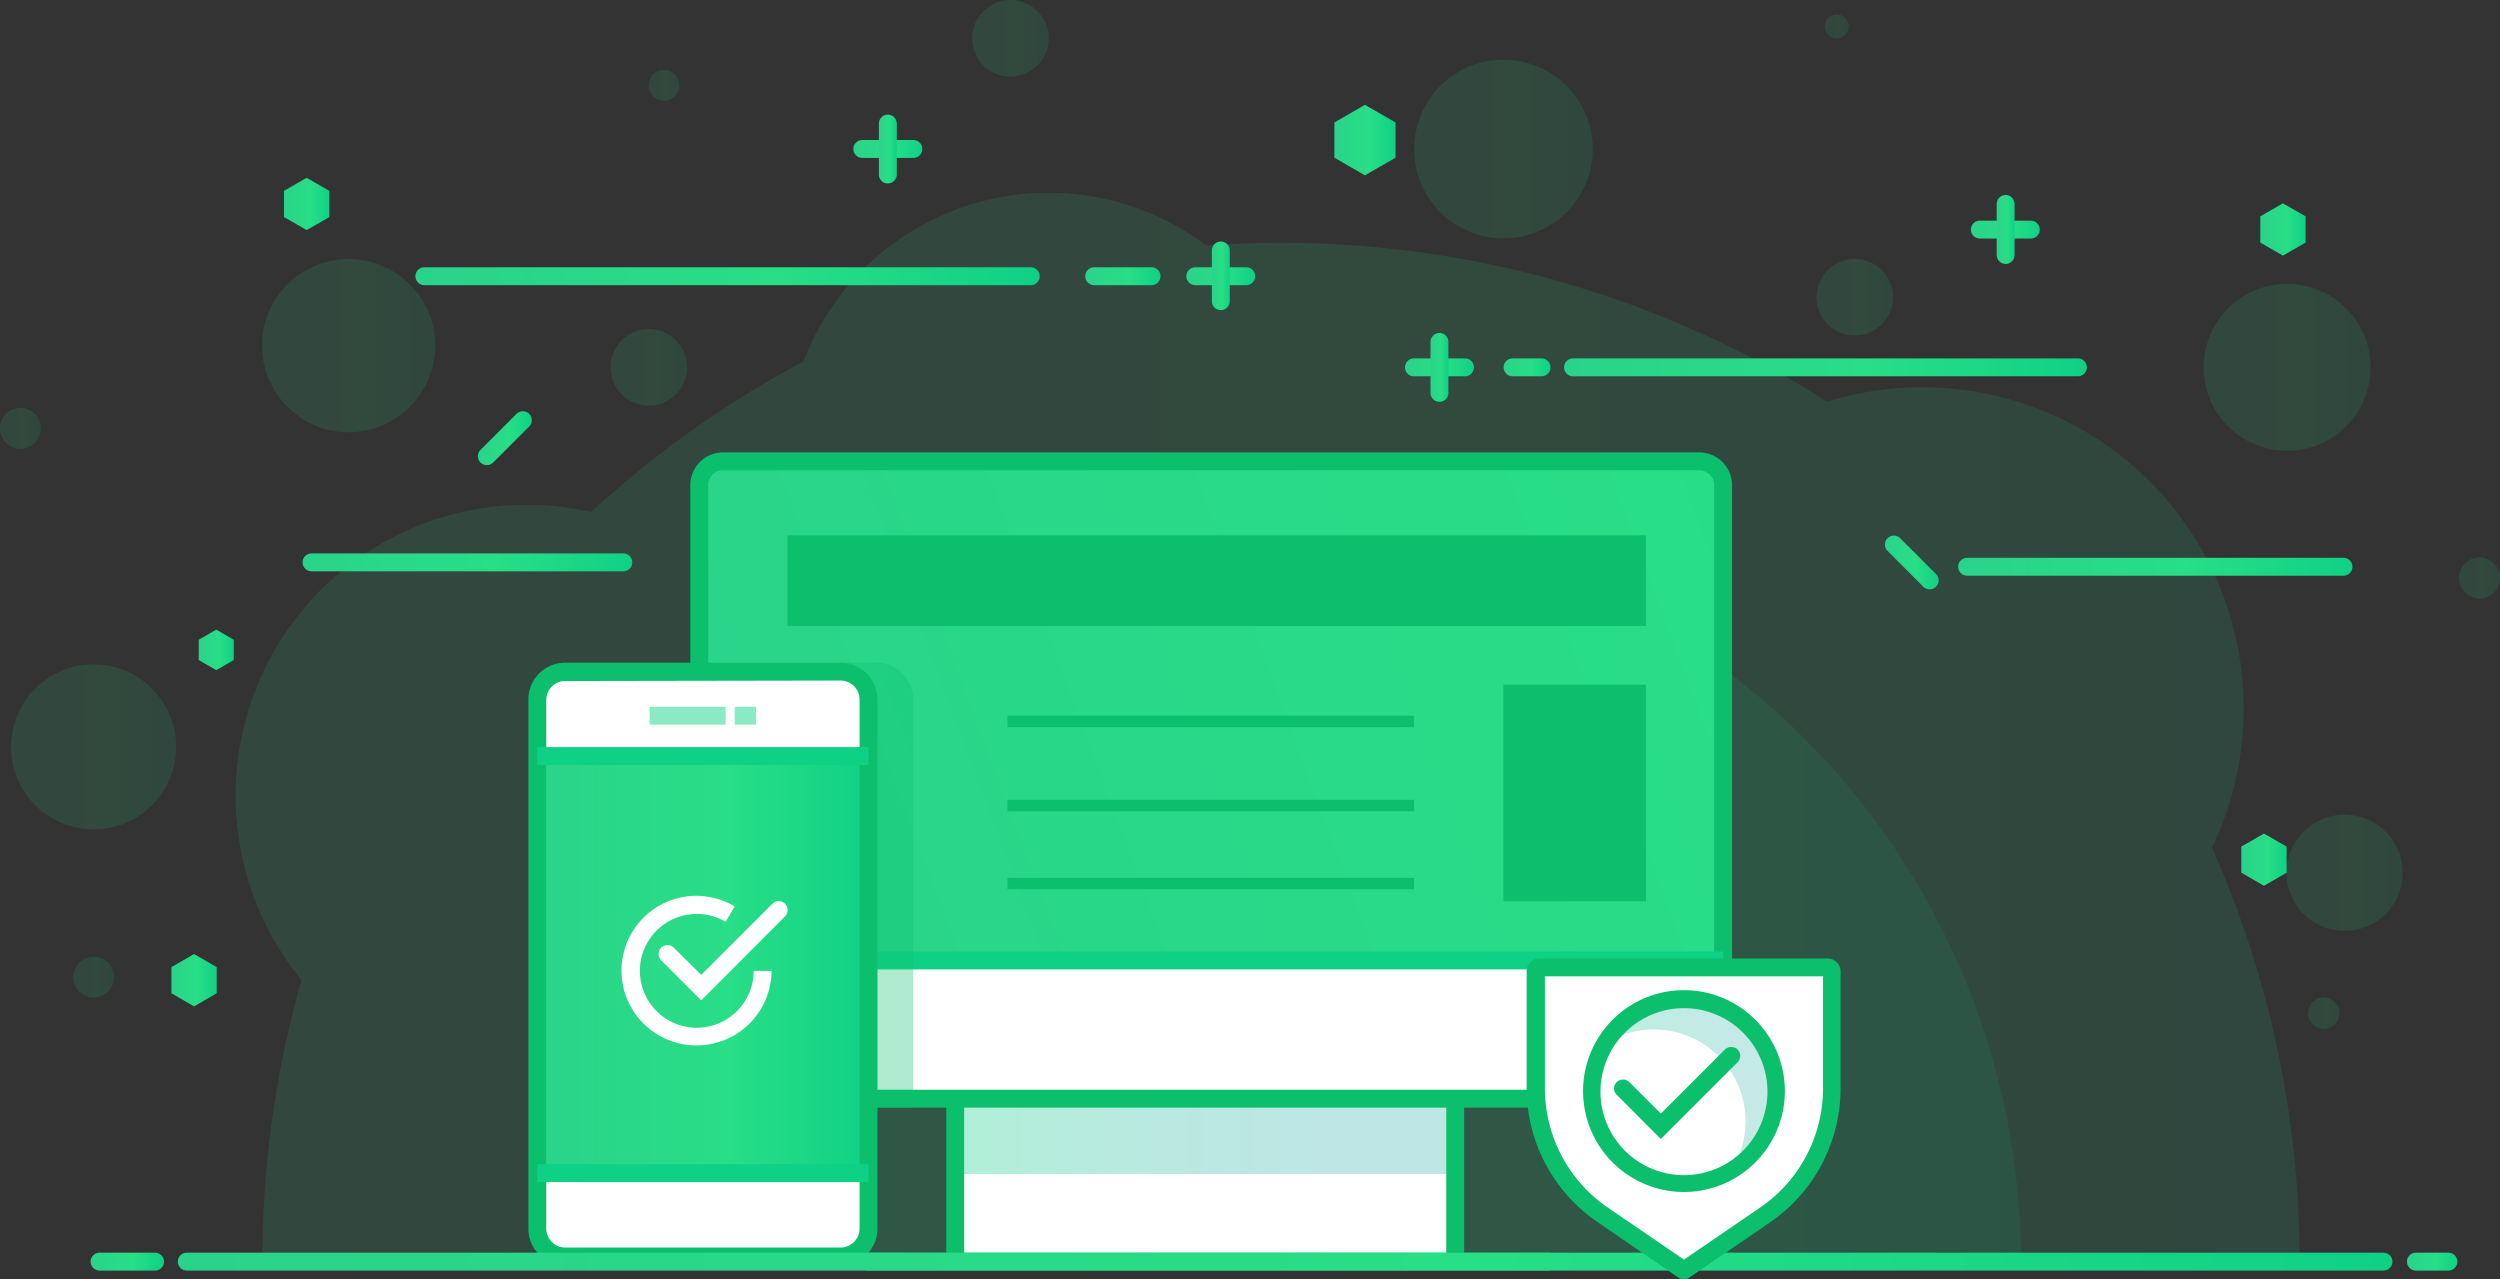 <svg xmlns="http://www.w3.org/2000/svg" xmlns:xlink="http://www.w3.org/1999/xlink" viewBox="0 0 209.61 107.26"><rect x="0" y="0" width="209.61" height="107.26" fill="#333333" stroke="none"/><defs><linearGradient id="linear-gradient" x1="19.75" y1="60.97" x2="192.81" y2="60.97" gradientUnits="userSpaceOnUse"><stop offset="0" stop-color="#2ad38b"/><stop offset="0.58" stop-color="#28de86"/><stop offset="1" stop-color="#0fd186"/></linearGradient><linearGradient id="linear-gradient-2" x1="45.34" y1="74.76" x2="169.44" y2="74.76" xlink:href="#linear-gradient"/><linearGradient id="linear-gradient-3" x1="191.72" y1="73.18" x2="201.45" y2="73.18" xlink:href="#linear-gradient"/><linearGradient id="linear-gradient-4" x1="118.55" y1="12.49" x2="133.54" y2="12.49" gradientTransform="translate(109.15 -113.04) rotate(76.67)" xlink:href="#linear-gradient"/><linearGradient id="linear-gradient-5" x1="51.19" y1="30.8" x2="57.61" y2="30.8" xlink:href="#linear-gradient"/><linearGradient id="linear-gradient-6" x1="152.3" y1="24.92" x2="158.72" y2="24.92" xlink:href="#linear-gradient"/><linearGradient id="linear-gradient-7" x1="81.51" y1="3.21" x2="87.93" y2="3.21" xlink:href="#linear-gradient"/><linearGradient id="linear-gradient-8" x1="193.51" y1="84.94" x2="196.15" y2="84.94" xlink:href="#linear-gradient"/><linearGradient id="linear-gradient-9" x1="153.01" y1="2.22" x2="154.99" y2="2.22" xlink:href="#linear-gradient"/><linearGradient id="linear-gradient-10" x1="54.39" y1="7.15" x2="56.96" y2="7.15" xlink:href="#linear-gradient"/><linearGradient id="linear-gradient-11" x1="0" y1="35.91" x2="3.43" y2="35.91" xlink:href="#linear-gradient"/><linearGradient id="linear-gradient-12" x1="206.18" y1="48.45" x2="209.61" y2="48.45" xlink:href="#linear-gradient"/><linearGradient id="linear-gradient-13" x1="21.97" y1="28.98" x2="36.49" y2="28.98" xlink:href="#linear-gradient"/><linearGradient id="linear-gradient-14" x1="6.14" y1="81.93" x2="9.56" y2="81.93" xlink:href="#linear-gradient"/><linearGradient id="linear-gradient-15" x1="184.68" y1="30.8" x2="198.76" y2="30.8" xlink:href="#linear-gradient"/><linearGradient id="linear-gradient-16" x1="0.93" y1="62.62" x2="14.77" y2="62.62" xlink:href="#linear-gradient"/><linearGradient id="linear-gradient-17" x1="71.55" y1="12.49" x2="77.33" y2="12.49" xlink:href="#linear-gradient"/><linearGradient id="linear-gradient-18" x1="73.69" y1="12.49" x2="75.19" y2="12.49" xlink:href="#linear-gradient"/><linearGradient id="linear-gradient-19" x1="165.28" y1="19.24" x2="171.05" y2="19.24" xlink:href="#linear-gradient"/><linearGradient id="linear-gradient-20" x1="167.41" y1="19.24" x2="168.91" y2="19.24" xlink:href="#linear-gradient"/><linearGradient id="linear-gradient-21" x1="40.07" y1="36.69" x2="44.59" y2="36.69" xlink:href="#linear-gradient"/><linearGradient id="linear-gradient-23" x1="14.37" y1="82.18" x2="18.17" y2="82.18" xlink:href="#linear-gradient"/><linearGradient id="linear-gradient-24" x1="189.51" y1="19.24" x2="193.31" y2="19.24" xlink:href="#linear-gradient"/><linearGradient id="linear-gradient-25" x1="187.92" y1="72.08" x2="191.72" y2="72.08" xlink:href="#linear-gradient"/><linearGradient id="linear-gradient-26" x1="23.81" y1="17.1" x2="27.61" y2="17.1" xlink:href="#linear-gradient"/><linearGradient id="linear-gradient-27" x1="111.88" y1="11.74" x2="117.01" y2="11.74" xlink:href="#linear-gradient"/><linearGradient id="linear-gradient-28" x1="131.14" y1="30.8" x2="174.97" y2="30.8" xlink:href="#linear-gradient"/><linearGradient id="linear-gradient-29" x1="126.07" y1="30.8" x2="130" y2="30.8" xlink:href="#linear-gradient"/><linearGradient id="linear-gradient-30" x1="117.8" y1="30.8" x2="123.58" y2="30.8" xlink:href="#linear-gradient"/><linearGradient id="linear-gradient-31" x1="119.94" y1="30.8" x2="121.44" y2="30.8" xlink:href="#linear-gradient"/><linearGradient id="linear-gradient-32" x1="99.47" y1="23.16" x2="105.24" y2="23.16" xlink:href="#linear-gradient"/><linearGradient id="linear-gradient-33" x1="101.61" y1="23.16" x2="103.11" y2="23.16" xlink:href="#linear-gradient"/><linearGradient id="linear-gradient-34" x1="158.02" y1="47.15" x2="162.54" y2="47.15" xlink:href="#linear-gradient"/><linearGradient id="linear-gradient-36" x1="25.37" y1="47.15" x2="53.01" y2="47.15" xlink:href="#linear-gradient"/><linearGradient id="linear-gradient-37" x1="34.83" y1="23.16" x2="87.17" y2="23.16" xlink:href="#linear-gradient"/><linearGradient id="linear-gradient-38" x1="164.18" y1="47.52" x2="197.24" y2="47.52" xlink:href="#linear-gradient"/><linearGradient id="linear-gradient-39" x1="90.99" y1="23.16" x2="97.3" y2="23.16" xlink:href="#linear-gradient"/><linearGradient id="linear-gradient-40" x1="16.66" y1="54.49" x2="19.6" y2="54.49" xlink:href="#linear-gradient"/><linearGradient id="linear-gradient-41" x1="80.09" y1="94.75" x2="122.01" y2="94.75" gradientUnits="userSpaceOnUse"><stop offset="0" stop-color="#0fd186"/><stop offset="0.11" stop-color="#18ca8f"/><stop offset="0.38" stop-color="#2abda1"/><stop offset="0.66" stop-color="#35b5ac"/><stop offset="1" stop-color="#38b2af"/></linearGradient><linearGradient id="linear-gradient-42" x1="57.27" y1="76.24" x2="202.27" y2="22.24" xlink:href="#linear-gradient"/><linearGradient id="linear-gradient-43" x1="144.44" y1="-21.41" x2="124.1" y2="26.92" xlink:href="#linear-gradient"/><linearGradient id="linear-gradient-44" x1="45.05" y1="81.08" x2="72.82" y2="81.08" xlink:href="#linear-gradient"/><linearGradient id="linear-gradient-45" x1="108.21" y1="8.2" x2="74.87" y2="45.53" xlink:href="#linear-gradient"/><linearGradient id="linear-gradient-46" x1="125.58" y1="23.71" x2="92.25" y2="61.04" xlink:href="#linear-gradient"/><linearGradient id="linear-gradient-47" x1="14.91" y1="105.78" x2="200.59" y2="105.78" xlink:href="#linear-gradient"/><linearGradient id="linear-gradient-48" x1="201.81" y1="105.78" x2="206.03" y2="105.78" xlink:href="#linear-gradient"/><linearGradient id="linear-gradient-49" x1="7.6" y1="105.78" x2="13.71" y2="105.78" xlink:href="#linear-gradient"/><linearGradient id="linear-gradient-50" x1="134.64" y1="90.91" x2="148.9" y2="90.91" xlink:href="#linear-gradient-41"/></defs><title>Asset 1</title><g id="Layer_2" data-name="Layer 2"><g id="Payment_Methods" data-name="Payment Methods"><g opacity="0.42"><g opacity="0.3"><path d="M192.81,105.78a85.17,85.17,0,0,0-7.35-34.71,26.93,26.93,0,0,0-24.26-38.6,27.13,27.13,0,0,0-8,1.2,85.08,85.08,0,0,0-45.81-13.31q-3.15,0-6.24.23a22,22,0,0,0-33.79,9.72A86,86,0,0,0,49.55,42.93a24.71,24.71,0,0,0-5.41-.61A24.39,24.39,0,0,0,25.28,82.17,85.56,85.56,0,0,0,22,105.78Z" fill="url(#linear-gradient)"/></g><g opacity="0.3"><path d="M169.44,105.78a62.05,62.05,0,1,0-124.1,0Z" fill="url(#linear-gradient-2)"/></g><g opacity="0.3"><path d="M201.45,73.18a4.87,4.87,0,1,1-4.86-4.87A4.87,4.87,0,0,1,201.45,73.18Z" fill="url(#linear-gradient-3)"/></g><g opacity="0.3"><circle cx="126.05" cy="12.49" r="7.49" transform="translate(84.84 132.27) rotate(-76.67)" fill="url(#linear-gradient-4)"/></g><g opacity="0.3"><path d="M57.61,30.8a3.21,3.21,0,1,1-3.21-3.21A3.21,3.21,0,0,1,57.61,30.8Z" fill="url(#linear-gradient-5)"/></g><g opacity="0.3"><circle cx="155.51" cy="24.92" r="3.21" fill="url(#linear-gradient-6)"/></g><g opacity="0.3"><path d="M87.93,3.21A3.21,3.21,0,1,1,84.72,0,3.21,3.21,0,0,1,87.93,3.21Z" fill="url(#linear-gradient-7)"/></g><g opacity="0.3"><path d="M196.15,84.94a1.32,1.32,0,1,1-1.32-1.31A1.32,1.32,0,0,1,196.15,84.94Z" fill="url(#linear-gradient-8)"/></g><g opacity="0.3"><path d="M155,2.22a1,1,0,1,1-1-1A1,1,0,0,1,155,2.22Z" fill="url(#linear-gradient-9)"/></g><g opacity="0.3"><circle cx="55.67" cy="7.15" r="1.29" fill="url(#linear-gradient-10)"/></g><g opacity="0.3"><path d="M3.43,35.91a1.72,1.72,0,1,1-1.72-1.72A1.72,1.72,0,0,1,3.43,35.91Z" fill="url(#linear-gradient-11)"/></g><g opacity="0.3"><path d="M209.61,48.45a1.72,1.72,0,1,1-1.72-1.71A1.72,1.72,0,0,1,209.61,48.45Z" fill="url(#linear-gradient-12)"/></g><g opacity="0.3"><circle cx="29.23" cy="28.98" r="7.26" fill="url(#linear-gradient-13)"/></g><g opacity="0.3"><path d="M9.56,81.93a1.71,1.71,0,1,1-1.71-1.71A1.71,1.71,0,0,1,9.56,81.93Z" fill="url(#linear-gradient-14)"/></g><g opacity="0.3"><path d="M198.76,30.8a7,7,0,1,1-7-7A7,7,0,0,1,198.76,30.8Z" fill="url(#linear-gradient-15)"/></g><g opacity="0.3"><circle cx="7.85" cy="62.62" r="6.92" fill="url(#linear-gradient-16)"/></g></g><path d="M76.58,13.24H72.3a.75.75,0,0,1,0-1.5h4.28a.75.75,0,0,1,0,1.5Z" fill="url(#linear-gradient-17)"/><path d="M74.44,15.38a.74.74,0,0,1-.75-.75V10.36a.75.75,0,0,1,1.5,0v4.27A.75.75,0,0,1,74.44,15.38Z" fill="url(#linear-gradient-18)"/><path d="M170.3,20H166a.75.75,0,0,1,0-1.5h4.27a.75.75,0,0,1,0,1.5Z" fill="url(#linear-gradient-19)"/><path d="M168.16,22.13a.76.76,0,0,1-.75-.75V17.1a.75.75,0,1,1,1.5,0v4.28A.75.75,0,0,1,168.16,22.13Z" fill="url(#linear-gradient-20)"/><path d="M40.82,39a.77.77,0,0,1-.53-.22.75.75,0,0,1,0-1.06l3-3a.75.75,0,1,1,1.06,1.06l-3,3A.79.79,0,0,1,40.82,39Z" fill="url(#linear-gradient-21)"/><path d="M43.84,39a.79.79,0,0,1-.53-.22l-3-3a.75.75,0,0,1,1.06-1.06l3,3a.75.75,0,0,1,0,1.06A.79.79,0,0,1,43.84,39Z" fill="url(#linear-gradient-21)"/><polygon points="14.37 81.09 16.27 79.99 18.17 81.09 18.17 83.28 16.27 84.38 14.37 83.28 14.37 81.09" fill="url(#linear-gradient-23)"/><polygon points="189.51 18.14 191.41 17.05 193.31 18.14 193.31 20.34 191.41 21.43 189.51 20.34 189.51 18.14" fill="url(#linear-gradient-24)"/><polygon points="187.92 70.98 189.82 69.89 191.72 70.98 191.72 73.17 189.82 74.27 187.92 73.17 187.92 70.98" fill="url(#linear-gradient-25)"/><polygon points="23.81 16 25.71 14.91 27.61 16 27.61 18.2 25.71 19.29 23.81 18.2 23.81 16" fill="url(#linear-gradient-26)"/><polygon points="111.88 10.27 114.44 8.79 117.01 10.27 117.01 13.22 114.44 14.7 111.88 13.22 111.88 10.27" fill="url(#linear-gradient-27)"/><path d="M174.22,31.55H131.89a.75.75,0,0,1,0-1.5h42.33a.75.75,0,0,1,0,1.5Z" fill="url(#linear-gradient-28)"/><path d="M129.25,31.55h-2.43a.75.75,0,0,1,0-1.5h2.43a.75.75,0,0,1,0,1.5Z" fill="url(#linear-gradient-29)"/><path d="M122.83,31.55h-4.28a.75.75,0,0,1,0-1.5h4.28a.75.75,0,0,1,0,1.5Z" fill="url(#linear-gradient-30)"/><path d="M120.69,33.69a.75.75,0,0,1-.75-.75V28.67a.75.75,0,0,1,1.5,0v4.27A.74.74,0,0,1,120.69,33.69Z" fill="url(#linear-gradient-31)"/><path d="M104.49,23.91h-4.27a.75.75,0,0,1,0-1.5h4.27a.75.75,0,0,1,0,1.5Z" fill="url(#linear-gradient-32)"/><path d="M102.36,26a.74.74,0,0,1-.75-.75V21a.75.75,0,1,1,1.5,0v4.27A.75.75,0,0,1,102.36,26Z" fill="url(#linear-gradient-33)"/><path d="M161.79,49.41a.74.74,0,0,1-.53-.22l-3-3a.74.74,0,0,1,0-1.06.75.75,0,0,1,1.06,0l3,3a.75.75,0,0,1,0,1.06A.74.74,0,0,1,161.79,49.41Z" fill="url(#linear-gradient-34)"/><path d="M158.77,49.41a.73.73,0,0,1-.53-.22.74.74,0,0,1,0-1.06l3-3a.75.75,0,0,1,1.06,1.06l-3,3A.74.74,0,0,1,158.77,49.41Z" fill="url(#linear-gradient-34)"/><path d="M52.26,47.9H26.12a.75.75,0,1,1,0-1.5H52.26a.75.75,0,0,1,0,1.5Z" fill="url(#linear-gradient-36)"/><path d="M86.42,23.91H35.58a.75.75,0,0,1,0-1.5H86.42a.75.75,0,0,1,0,1.5Z" fill="url(#linear-gradient-37)"/><path d="M196.49,48.27H164.93a.75.75,0,0,1,0-1.5h31.56a.75.75,0,0,1,0,1.5Z" fill="url(#linear-gradient-38)"/><path d="M96.55,23.91H91.74a.75.75,0,0,1,0-1.5h4.81a.75.75,0,0,1,0,1.5Z" fill="url(#linear-gradient-39)"/><polygon points="16.66 53.64 18.13 52.79 19.6 53.64 19.6 55.34 18.13 56.19 16.66 55.34 16.66 53.64" fill="url(#linear-gradient-40)"/><rect x="80.09" y="91.08" width="41.92" height="14.7" fill="#fff"/><g opacity="0.33"><rect x="80.09" y="91.08" width="41.92" height="7.35" fill="url(#linear-gradient-41)"/></g><rect x="58.72" y="38.68" width="85.84" height="53.44" rx="1.99" fill="#fff"/><path d="M142.56,38.68a2,2,0,0,1,2,2V80.14H58.72V40.68a2,2,0,0,1,2-2Z" fill="url(#linear-gradient-42)"/><path d="M142.48,92.87H60.62a2.74,2.74,0,0,1-2.74-2.74V40.68a2.75,2.75,0,0,1,2.74-2.75h81.86a2.75,2.75,0,0,1,2.74,2.75V90.13A2.74,2.74,0,0,1,142.48,92.87ZM60.62,39.43a1.25,1.25,0,0,0-1.24,1.25V90.13a1.25,1.25,0,0,0,1.24,1.24h81.86a1.25,1.25,0,0,0,1.24-1.24V40.68a1.25,1.25,0,0,0-1.24-1.25Z" fill="#0cbf6d"/><rect x="79.34" y="92.12" width="1.5" height="13.66" fill="#0cbf6d"/><rect x="121.26" y="92.12" width="1.5" height="13.66" fill="#0cbf6d"/><rect x="72.6" y="105.03" width="57.35" height="1.5" fill="#0cbf6d"/><rect x="58.63" y="79.78" width="85.84" height="1.5" fill="url(#linear-gradient-43)"/><g opacity="0.33"><path d="M60.62,92.87H76.57V58.65a3.1,3.1,0,0,0-3.1-3.09H57.88V90.13A2.74,2.74,0,0,0,60.62,92.87Z" fill="#0cbf6d"/><path d="M75.79,105H72.6v1.07h.87A3.07,3.07,0,0,0,75.79,105Z" fill="#0cbf6d"/></g><rect x="45.05" y="56.31" width="27.77" height="49.04" rx="2.35" fill="#fff"/><rect x="45.05" y="63.8" width="27.77" height="34.55" fill="url(#linear-gradient-44)"/><path d="M70.47,106.1H47.39A3.09,3.09,0,0,1,44.3,103V58.65a3.09,3.09,0,0,1,3.09-3.09H70.47a3.1,3.1,0,0,1,3.1,3.09V103A3.1,3.1,0,0,1,70.47,106.1Zm-23.08-49a1.59,1.59,0,0,0-1.59,1.59V103a1.6,1.6,0,0,0,1.59,1.6H70.47a1.6,1.6,0,0,0,1.6-1.6V58.65a1.6,1.6,0,0,0-1.6-1.59Z" fill="#0cbf6d"/><rect x="45.05" y="62.64" width="27.77" height="1.5" fill="url(#linear-gradient-45)"/><rect x="54.47" y="59.26" width="6.37" height="1.5" fill="#8aeac3"/><rect x="61.6" y="59.26" width="1.79" height="1.5" fill="#8aeac3"/><rect x="45.05" y="97.61" width="27.77" height="1.5" fill="url(#linear-gradient-46)"/><path d="M58.79,83.87l-3.35-3.35a.75.75,0,0,1,0-1.06.74.74,0,0,1,1.06,0l2.29,2.28,5.95-5.95a.75.75,0,1,1,1.06,1.06Z" fill="#fff"/><path d="M58.42,87.65A6.27,6.27,0,1,1,61.6,76l-.76,1.29a4.68,4.68,0,0,0-2.42-.66,4.77,4.77,0,1,0,4.77,4.77h1.5A6.28,6.28,0,0,1,58.42,87.65Z" fill="#fff"/><path d="M199.84,106.53H15.66a.75.75,0,1,1,0-1.5H199.84a.75.75,0,0,1,0,1.5Z" fill="url(#linear-gradient-47)"/><path d="M205.28,106.53h-2.72a.75.75,0,0,1,0-1.5h2.72a.75.75,0,0,1,0,1.5Z" fill="url(#linear-gradient-48)"/><path d="M13,106.53H8.35a.75.75,0,1,1,0-1.5H13a.75.75,0,1,1,0,1.5Z" fill="url(#linear-gradient-49)"/><path d="M148,101.88l-6.75,4.61a.13.13,0,0,1-.12,0l-6.74-4.61a12.88,12.88,0,0,1-5.61-10.63v-9.8a.35.35,0,0,1,.35-.34h24.13a.34.34,0,0,1,.34.34v9.8A12.9,12.9,0,0,1,148,101.88Z" fill="#fff"/><path d="M141.19,107.26a.85.85,0,0,1-.48-.15L134,102.5A13.62,13.62,0,0,1,128,91.25v-9.8a1.1,1.1,0,0,1,1.1-1.09h24.13a1.09,1.09,0,0,1,1.09,1.09v9.8a13.63,13.63,0,0,1-5.93,11.25l-6.74,4.61A.88.88,0,0,1,141.19,107.26Zm-11.66-25.4v9.39a12.13,12.13,0,0,0,5.28,10l6.38,4.36,6.38-4.36a12.1,12.1,0,0,0,5.28-10V81.86Z" fill="#0cbf6d"/><path d="M141.19,83.78a7.71,7.71,0,1,0,7.71,7.7A7.7,7.7,0,0,0,141.19,83.78Z" fill="#fff"/><g opacity="0.29"><path d="M141.19,83.78a7.68,7.68,0,0,0-6.55,3.66A7.7,7.7,0,0,1,145.24,98a7.7,7.7,0,0,0-4.05-14.25Z" fill="url(#linear-gradient-50)"/></g><path d="M139.25,95.5l-3.7-3.71a.74.74,0,0,1,0-1.06.75.75,0,0,1,1.06,0l2.64,2.64L144.62,88a.77.77,0,0,1,1.07,0,.75.75,0,0,1,0,1.06Z" fill="#0cbf6d"/><path d="M141.19,99.94a8.46,8.46,0,1,1,8.46-8.46A8.46,8.46,0,0,1,141.19,99.94Zm0-15.41a7,7,0,1,0,7,7A7,7,0,0,0,141.19,84.53Z" fill="#0cbf6d"/><rect x="66.02" y="44.89" width="71.98" height="7.6" fill="#0cbf6d"/><rect x="126.05" y="57.4" width="11.95" height="18.17" fill="#0cbf6d"/><rect x="84.47" y="60.01" width="34.09" height="0.96" fill="#0cbf6d"/><rect x="84.47" y="67.06" width="34.09" height="0.96" fill="#0cbf6d"/><rect x="84.47" y="73.6" width="34.09" height="0.96" fill="#0cbf6d"/></g></g></svg>